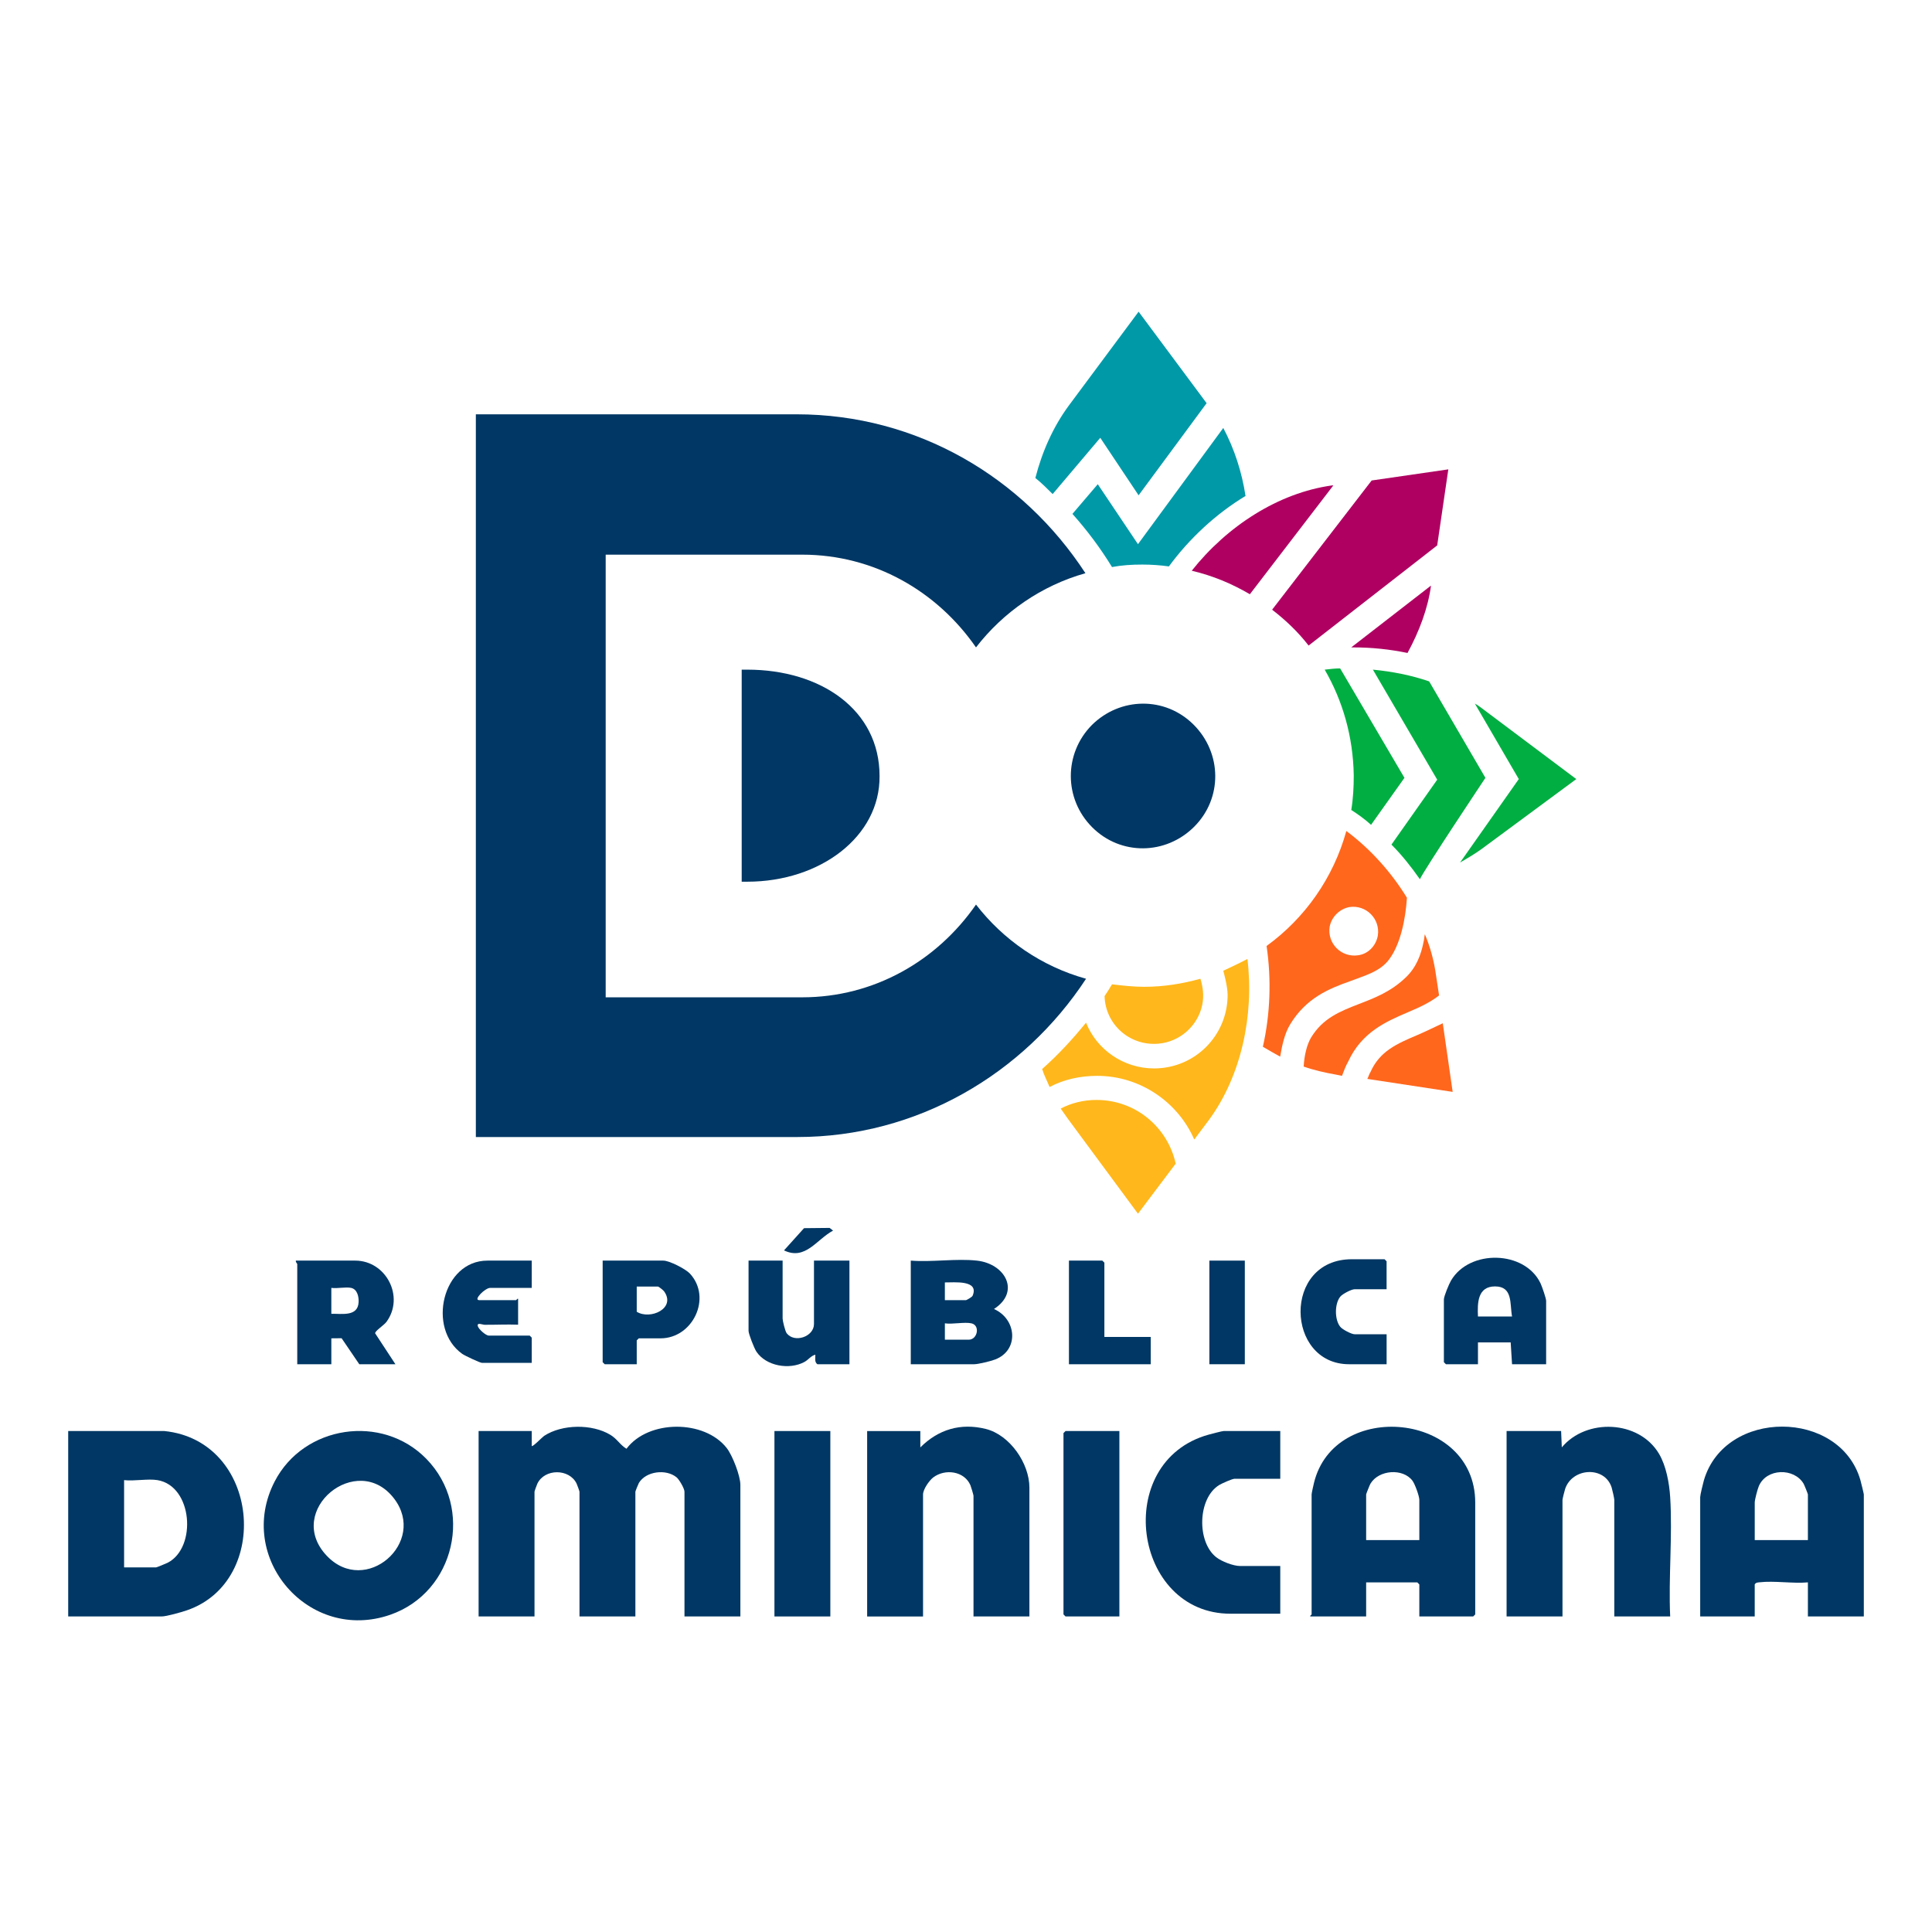 <?xml version="1.0" encoding="UTF-8"?>
<svg id="Capa_1" xmlns="http://www.w3.org/2000/svg" version="1.1" viewBox="0 0 1200 1200">
  <!-- Generator: Adobe Illustrator 29.1.0, SVG Export Plug-In . SVG Version: 2.1.0 Build 142)  -->
  <defs>
    <style>
      .st0 {
        fill: #0099a8;
      }

      .st1 {
        fill: #00ae42;
      }

      .st2 {
        fill: #ffb71b;
      }

      .st3 {
        fill: #af0061;
      }

      .st4 {
        fill: #003764;
      }

      .st5 {
        fill: #ff671d;
      }
    </style>
  </defs>
  <path class="st4" d="M330.28,888.84v9.31c.58.69,6.64-5.61,7.68-6.29,11.16-7.33,29.83-7.54,41.18-.64,4.28,2.6,5.95,6.2,9.98,8.63,13.51-18.07,48.34-18.26,62.27-.43,3.57,4.57,8.47,17.23,8.47,22.86v81.72h-34.72v-77.49c0-1.94-3.25-7.55-4.89-8.9-6.46-5.34-18.95-3.9-23.42,3.46-.33.55-2.18,5.15-2.18,5.44v77.49h-34.72v-77.49c0-.31-1.45-4.3-1.78-4.99-4.53-9.45-19.85-9.45-24.38,0-.33.69-1.78,4.68-1.78,4.99v77.49h-34.72v-115.17h33.03Z"/>
  <path class="st4" d="M102.06,888.84c59.39,6.02,66.84,93.28,13.98,111.37-3.34,1.14-12.6,3.8-15.67,3.8h-58.01v-115.17h59.7ZM97.83,919.33c-6.01-1-14.44.74-20.75,0v54.2h19.9c.39,0,6.32-2.44,7.24-2.92,18.18-9.45,15.48-47.63-6.4-51.28Z"/>
  <path class="st4" d="M1157.64,1004.01h-34.72v-21.17c-9.5.85-20.85-1.13-30.11-.04-1.23.14-2.18.1-2.92,1.31v19.9h-33.87v-74.1c0-1.32,1.76-8.63,2.29-10.42,13.07-44.71,84.48-44.28,97.22-.17.32,1.11,2.12,8.44,2.12,8.89v75.79ZM1122.92,956.59v-28.37c0-.36-2.24-5.93-2.66-6.65-5.89-9.99-23.12-9.71-27.84,1.55-.83,1.99-2.52,8.35-2.52,10.18v23.29h33.03Z"/>
  <path class="st4" d="M881.57,1004.01v-19.9l-1.27-1.27h-31.76v21.17h-34.72c-.23-.62.85-1.01.85-1.27v-74.52c0-.81,1.12-5.73,1.43-7.03,12.59-52.29,100.19-44.18,100.19,12.11v69.44l-1.27,1.27h-33.45ZM881.57,956.59v-24.98c0-2.36-2.7-9.79-4.23-11.86-5.9-7.98-21.01-6.86-26.14,1.82-.42.72-2.66,6.29-2.66,6.65v28.37h33.03Z"/>
  <path class="st4" d="M1037.39,1004.01h-34.72v-72.4c0-.91-1.24-6.42-1.64-7.68-4.29-13.53-24.45-12.37-28.89.85-.35,1.04-1.65,6.19-1.65,6.82v72.4h-34.72v-115.17h33.87l.42,10.16c15.24-18.25,47.94-16.98,60.38,3.98,4.47,7.54,6.39,18.25,6.94,26.94,1.51,24.16-1.11,49.79,0,74.09Z"/>
  <path class="st4" d="M639.38,1004.01h-34.72v-74.94c0-.55-1.52-5.65-1.91-6.56-3.79-8.84-15.75-10.41-23.07-4.87-2.56,1.94-6.36,7.46-6.36,10.59v75.79h-34.72v-115.17h33.03v10.16c11.19-11.17,25.06-15.36,40.68-11.46,14.88,3.71,27.07,21.29,27.07,36.44v80.03Z"/>
  <path class="st4" d="M264.78,906.08c29.84,30.49,17.93,82.87-22.36,96.87-50.61,17.58-96.29-35.45-71.8-82.81,18.03-34.87,66.64-42.19,94.16-14.06ZM202.91,966.26c24.06,25.49,62.67-8.27,41.85-35.49-22.82-29.85-68.38,7.4-41.85,35.49Z"/>
  <path class="st4" d="M795.2,888.84v29.64h-28.37c-1.44,0-8.02,2.94-9.62,3.93-13.34,8.25-13.96,35.15-1.83,44.78,3.35,2.66,10.69,5.48,14.84,5.48h24.98v29.64h-30.91c-60.65,0-73.65-94.36-13.79-111.17,1.58-.44,8.62-2.3,9.55-2.3h35.14Z"/>
  <rect class="st4" x="481.02" y="888.84" width="34.72" height="115.17"/>
  <polygon class="st4" points="695.27 888.84 695.27 1004.01 661.82 1004.01 660.55 1002.74 660.55 890.12 661.82 888.84 695.27 888.84"/>
  <path class="st4" d="M606.77,782.99c17.68,1.95,27.23,19.34,10.59,30.06,14.05,6.14,15.84,25.48.83,31.32-2.64,1.03-10.57,2.98-13.11,2.98h-39.38v-64.36c13.06,1.05,28.27-1.41,41.07,0ZM586.87,807.55h13.13c.32,0,3.75-1.9,4.1-2.73,4.25-10-11.45-8.21-17.23-8.28v11.01ZM603.39,821.95c-4.32-.97-11.79.71-16.51,0v10.16h14.82c5.46,0,7.24-8.91,1.69-10.16Z"/>
  <path class="st4" d="M960.33,847.35h-21.17l-.85-13.55h-20.32v13.55h-19.9l-1.27-1.27v-38.95c0-2,3.16-9.55,4.4-11.69,11.41-19.61,45.86-18.86,55.62,1.63.88,1.85,3.49,9.32,3.49,10.9v39.38ZM939.16,817.71c-1.46-7.8.66-18.72-10.59-18.7-10.85.02-10.97,10.32-10.58,18.7h21.17Z"/>
  <path class="st4" d="M245.6,847.35h-22.44l-10.99-16.16-6.37.07v16.09h-21.17v-62.24c0-.26-1.16-1.2-.85-2.12h36.84c19.2,0,30.84,22.47,19.42,38.05-1.54,2.11-7.17,5.61-7.03,7.11l12.59,19.2ZM218.08,799.93c-3.33-.71-8.67.52-12.28,0v16.09c6.72-.11,16.46,1.87,16.94-7.22.18-3.36-.8-8.04-4.66-8.87Z"/>
  <path class="st4" d="M486.1,782.99v35.99c0,1.37,1.58,7.88,2.52,9.11,4.81,6.29,16.96,2.19,16.96-5.72v-39.38h22.02v64.36h-19.9c-1.92-1.37-1.21-3.86-1.27-5.92-2.74.65-4.26,3.15-6.87,4.55-9.25,4.96-23.71,2.59-29.75-6.47-1.35-2.03-4.87-10.94-4.87-12.91v-43.61h21.17Z"/>
  <path class="st4" d="M395.49,847.35h-19.9l-1.27-1.27v-63.09h37.68c3.74,0,13.84,5.17,16.51,8.05,13.9,15.01,1.79,40.22-18.2,40.22h-13.55l-1.27,1.27v14.82ZM395.49,799.08v15.67c8.4,5.24,24.62-2.1,16.96-12.72-.5-.69-3.32-2.94-3.83-2.94h-13.13Z"/>
  <path class="st4" d="M330.28,782.99v16.94h-25.83c-3.15,0-10.76,7.62-6.77,7.62h22.86c.26,0,.65-1.07,1.27-.85v16.09c-6.88-.27-13.87.1-20.8.05-1.33,0-4.87-1.69-4.24.82.47,1.88,4.97,5.9,6.83,5.9h25.41l1.27,1.27v15.67h-30.91c-1.19,0-10.74-4.5-12.23-5.56-22.15-15.74-12.33-57.95,15.61-57.95h27.52Z"/>
  <path class="st4" d="M861.25,800.77h-19.9c-1.92,0-7.55,2.93-8.91,4.64-3.55,4.44-3.55,14.23,0,18.67,1.36,1.71,6.99,4.64,8.91,4.64h19.9v18.63h-23.29c-39.46,0-41.52-65.21,1.69-65.21h20.32l1.27,1.27v17.36Z"/>
  <polygon class="st4" points="685.95 830.41 714.75 830.41 714.75 847.35 663.94 847.35 663.94 782.99 684.68 782.99 685.95 784.26 685.95 830.41"/>
  <rect class="st4" x="751.16" y="782.99" width="22.02" height="64.36"/>
  <path class="st4" d="M517.43,764.35c-10.27,5.49-17.16,18.69-30.47,12.29l12.44-13.8,15.89-.16,2.14,1.66Z"/>
  <g>
    <g>
      <path class="st5" d="M880.39,642.87c-12.67,5.38-23.42,9.98-29.18,23.04-.77,1.15-1.15,2.69-1.92,4.22l52.99,8.06-6.14-42.62c-4.99,2.3-10.37,4.99-15.74,7.3"/>
      <path class="st5" d="M795.14,656.31c1.15-6.91,2.69-14.21,6.14-19.97,9.98-16.51,24.19-22.27,37.25-26.88,8.83-3.46,18.43-5.76,24.19-13.44,7.3-9.6,10.37-25.73,11.14-38.4-9.6-15.74-22.66-30.34-37.63-41.47-8.06,29.18-25.73,54.14-49.54,71.42,3.07,20.74,2.3,42.24-2.3,62.59,3.84,2.3,7.3,4.22,10.75,6.14M838.15,563.39c10.37-1.54,19.2,7.3,17.66,17.66-1.15,6.53-6.14,11.52-12.29,12.29-10.37,1.54-19.2-7.3-17.66-17.66,1.15-6.14,6.14-11.14,12.29-12.29"/>
      <path class="st5" d="M837.38,659.38c8.45-18.43,23.81-24.96,37.25-30.72,7.3-3.07,13.82-6.14,19.2-10.37l-1.92-12.67c-1.15-8.45-3.46-17.28-6.91-25.34-.38,1.54-.38,3.07-.77,4.61-1.54,8.06-4.61,16.13-11.14,22.27-9.22,8.83-19.2,12.67-29.18,16.51-11.9,4.61-22.27,8.83-29.57,20.74-2.69,4.61-4.22,11.14-4.61,18.05,6.53,2.3,13.44,3.84,19.97,4.99l3.84.77c1.15-3.07,2.3-6.14,3.84-8.83"/>
    </g>
    <path class="st0" d="M773.64,308.03c-18.43,11.14-34.94,26.5-47.62,43.78-5.38-.77-11.14-1.15-16.51-1.15-6.53,0-12.67.38-18.82,1.54-7.3-11.9-15.36-22.66-24.58-33.02l15.74-18.43,24.96,37.25,52.99-72.19c6.91,13.06,11.52,27.26,13.82,42.24M683.4,271.93l23.81,35.71,42.24-57.22-42.24-56.83-43.39,58.37c-9.6,13.06-16.51,28.42-20.74,44.93,3.84,3.07,7.3,6.53,10.75,9.98l29.57-34.94Z"/>
    <path class="st1" d="M922.62,483.13s-37.63,56.45-40.7,62.97c-5.38-7.68-11.14-14.98-17.66-21.5l28.42-40.32-39.94-68.35c11.9,1.15,23.81,3.46,34.94,7.3l34.94,59.9ZM851.59,512.31l20.74-29.18-39.94-67.97c-3.07,0-6.14.38-9.6.77,11.14,19.2,17.66,41.47,18.05,65.66,0,7.3-.38,14.59-1.54,21.5,4.22,2.69,8.45,5.76,12.29,9.22M920.7,440.12c-1.54-1.15-3.07-2.3-4.61-3.07l27.26,46.85-36.48,51.84c4.61-2.69,9.22-5.38,13.44-8.45l58.75-43.39-58.37-43.78Z"/>
    <path class="st3" d="M812.8,400.96c-6.53-8.45-14.21-15.74-22.66-22.27l61.82-80.25,47.62-6.91-6.91,47.23-79.87,62.21ZM839.3,402.11h1.15c11.52,0,22.66,1.15,33.79,3.46,7.3-13.44,12.67-27.65,14.59-41.86l-49.54,38.4ZM776.32,369.08l51.84-67.58h-.77c-33.41,4.61-65.28,25.34-87.17,52.99,13.06,3.07,24.96,8.06,36.1,14.59Z"/>
    <path class="st4" d="M546.31,481.98c.38,37.63-36.86,65.66-82.17,65.66h-3.46v-131.71h3.46c45.7,0,82.17,24.96,82.17,66.05M606.21,561.85c-24.19,34.94-63.36,57.6-107.9,57.6h-122.11v-274.94h122.11c44.54,0,83.71,22.66,107.9,57.6,16.9-21.89,40.7-38.4,67.97-46.08-38.78-59.52-104.45-98.69-179.33-98.69h-199.29v448.89h199.68c74.49,0,140.54-39.17,179.33-98.3-27.65-7.68-51.46-24.19-68.35-46.08M678.02,450.49c-17.28,17.66-17.28,45.7.38,63.36,17.66,17.66,45.7,17.28,63.36-.38,17.66-17.66,17.28-45.7-.38-63.36-17.66-17.66-45.7-17.28-63.36.38"/>
    <path class="st2" d="M686.08,618.68c1.54-2.3,3.07-4.61,4.61-7.3,6.53.77,13.06,1.54,19.97,1.54,12.29,0,23.81-1.92,34.94-4.99,1.54,4.99,2.3,10.37,1.15,16.13-2.69,13.06-13.82,23.04-27.26,24.19-18.05,1.54-33.02-12.29-33.41-29.57ZM681.09,683.19c-8.06,0-15.74,1.92-22.27,5.38.77,1.15,2.69,3.84,4.61,6.53l43.39,58.75,23.42-31.1c-4.99-22.66-24.96-39.55-49.15-39.55M774.79,595.64c-4.99,2.69-14.98,7.3-14.98,7.3,0,0,2.69,9.6,2.69,14.98,0,25.34-20.35,45.7-45.7,45.7-19.2,0-35.71-11.9-42.24-28.42-8.45,10.37-17.28,19.97-27.26,28.8,1.15,3.84,3.07,7.3,4.61,11.14,8.83-4.61,18.82-6.91,29.57-6.91,26.88,0,50.3,16.51,60.29,39.55l9.22-12.29c19.97-27.26,28.03-64.89,23.81-99.84"/>
  </g>
</svg>